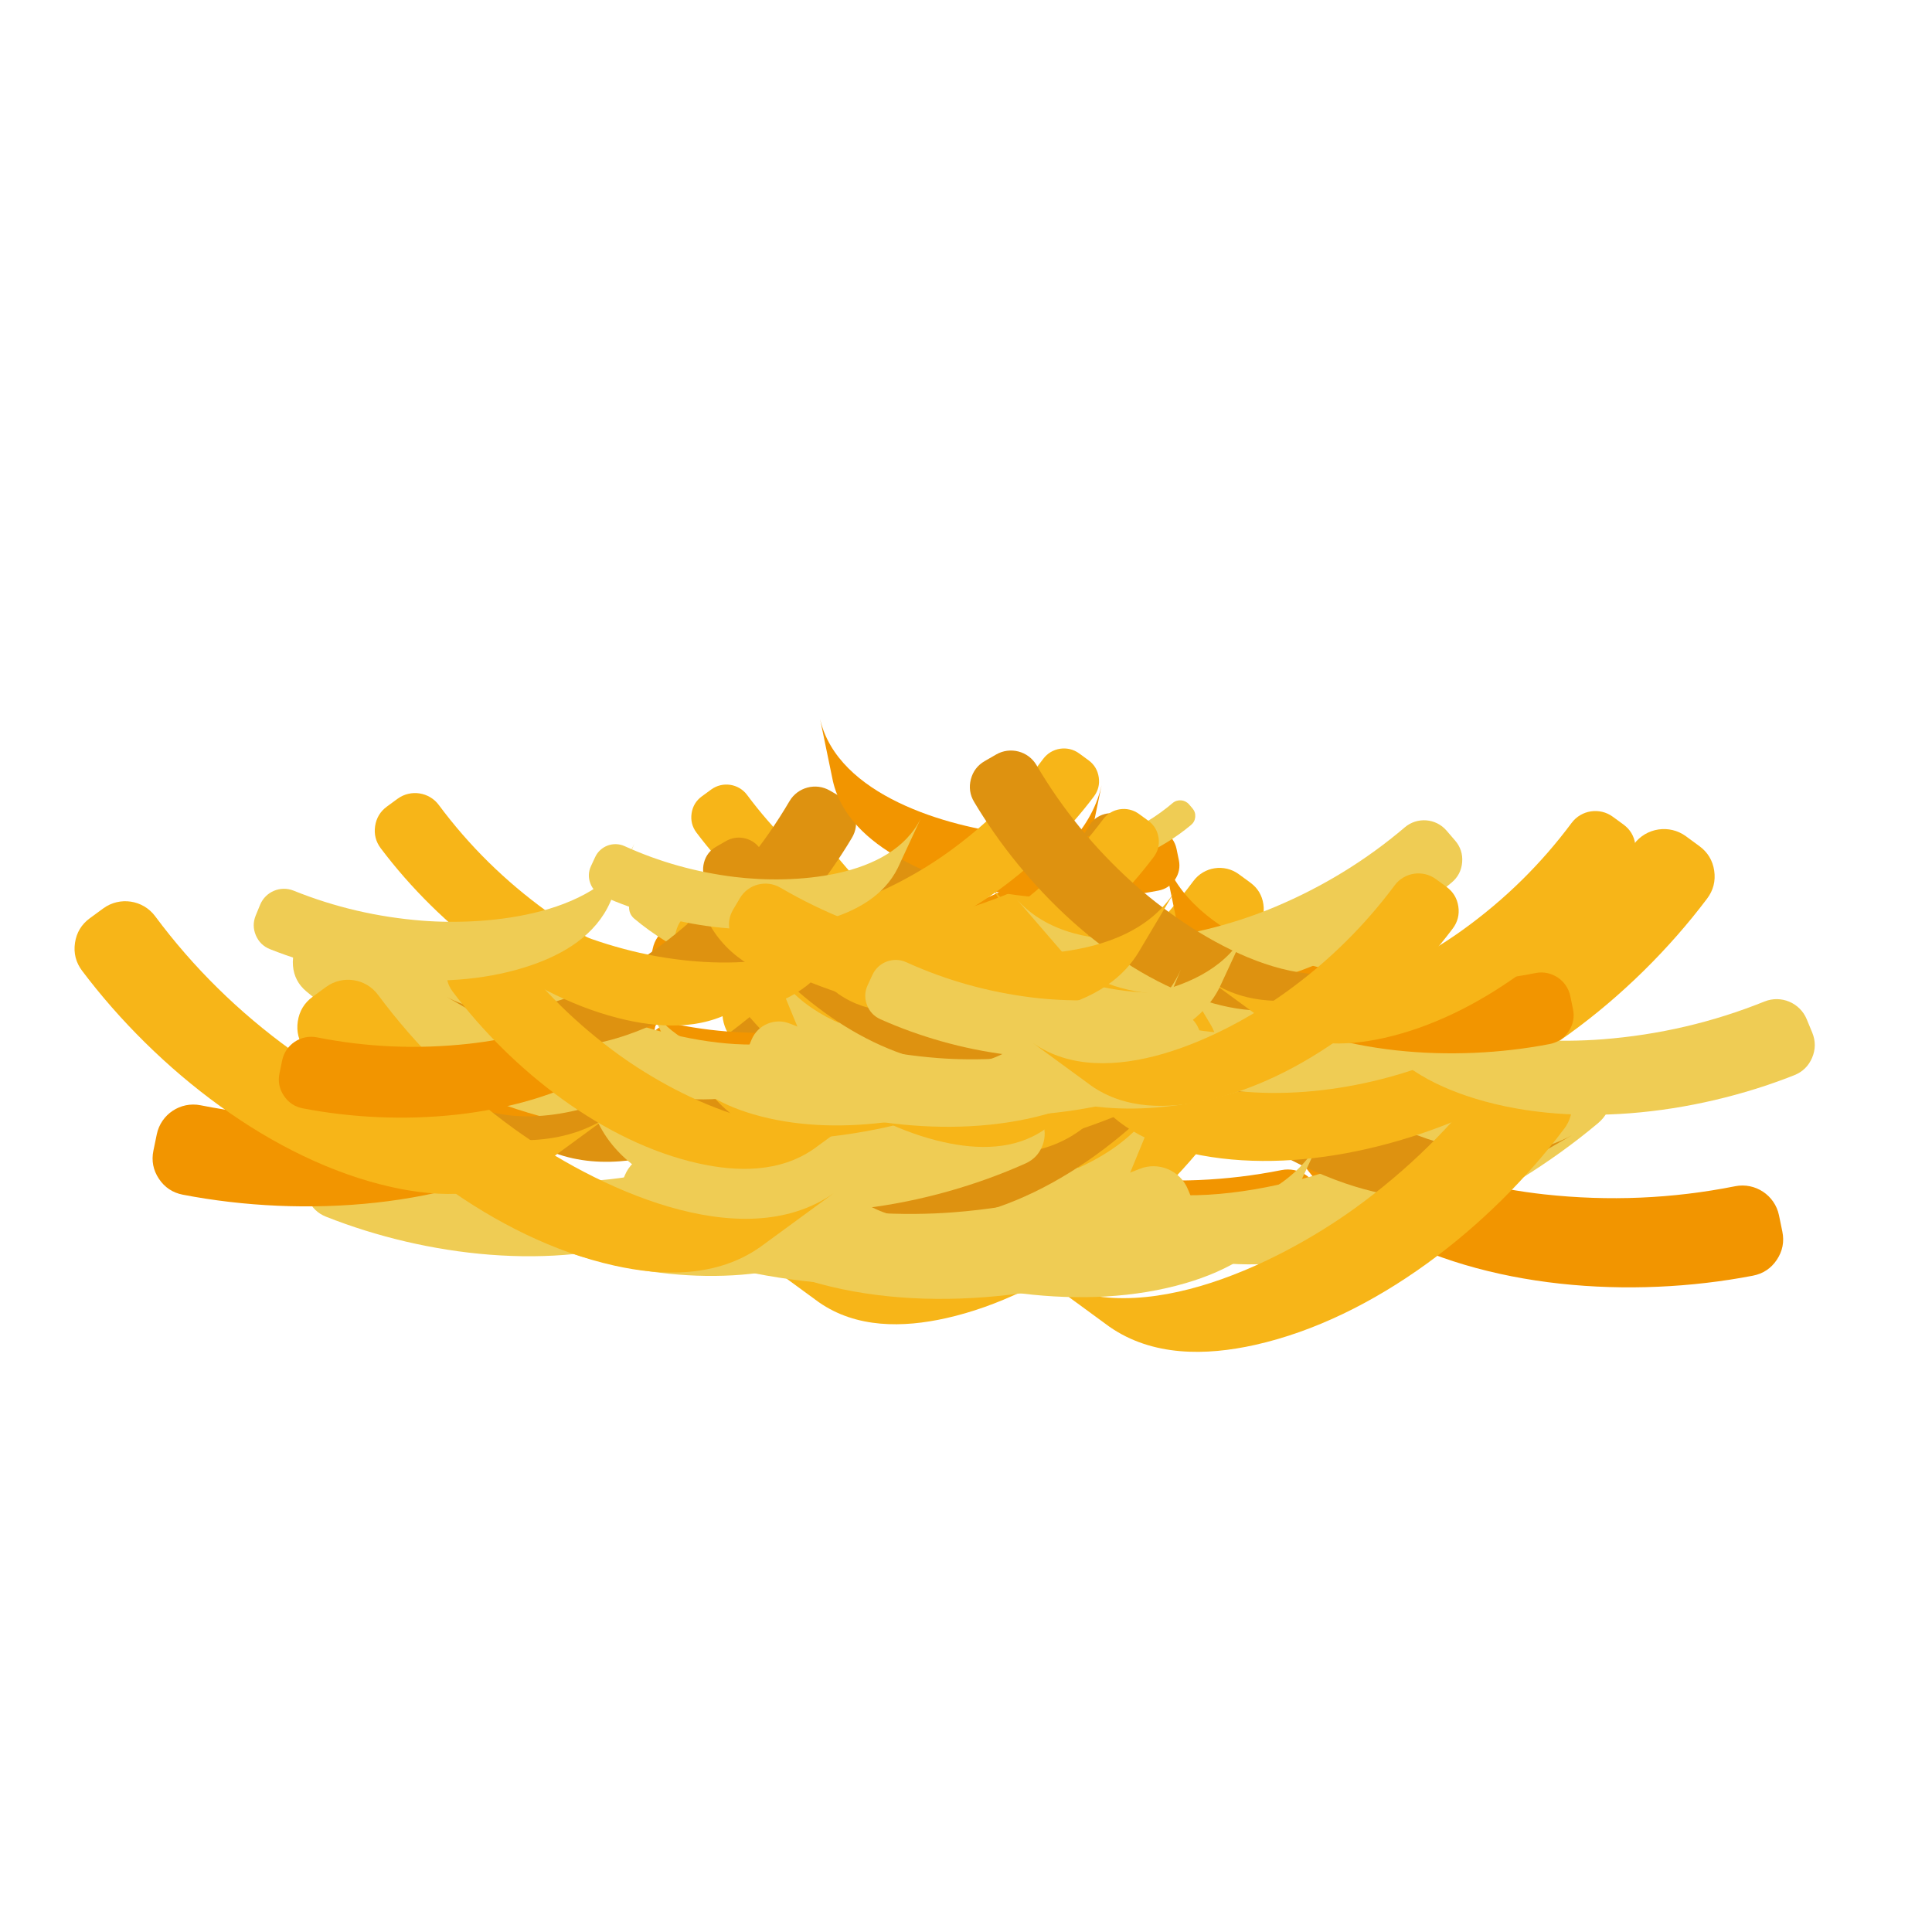 <svg xmlns="http://www.w3.org/2000/svg" xmlns:xlink="http://www.w3.org/1999/xlink" width="500" zoomAndPan="magnify" viewBox="0 0 375 375" height="500" preserveAspectRatio="xMidYMid meet" version="1.0"><defs><clipPath id="e1c67a32b0"><path d="M 259 182 L 352.848 182 L 352.848 217 L 259 217 Z M 259 182 " clip-rule="nonzero"/></clipPath><clipPath id="d85cc56e5b"><path d="M 159 139.559 L 229 139.559 L 229 175 L 159 175 Z M 159 139.559 " clip-rule="nonzero"/></clipPath></defs><path fill="#f29500" d="M 172.125 215.352 L 169.004 200.297 C 173.262 219 200.148 226.719 216.465 228.496 C 227.348 229.684 238.098 229.234 248.73 227.117 C 252.121 226.441 255.438 228.641 256.137 232.023 L 256.707 234.781 C 257.062 236.496 256.75 238.102 255.777 239.559 C 254.809 241.016 253.445 241.918 251.727 242.25 C 231.102 246.227 206.379 244.504 188.371 234.312 C 180.934 230.105 174.141 224.109 172.152 215.488 C 172.141 215.441 172.133 215.398 172.125 215.352 " fill-opacity="1" fill-rule="evenodd"/><path fill="#efcc54" d="M 142.93 233.438 L 132.887 221.801 C 145.703 236.074 172.949 229.734 188.07 223.352 C 198.152 219.094 207.328 213.473 215.586 206.449 C 218.223 204.211 222.188 204.516 224.445 207.133 L 226.285 209.262 C 227.43 210.59 227.938 212.145 227.797 213.891 C 227.656 215.637 226.906 217.086 225.566 218.215 C 209.48 231.723 187.039 242.246 166.352 242.102 C 157.809 242.043 148.957 240.105 143.027 233.547 C 142.992 233.508 142.965 233.477 142.93 233.438 " fill-opacity="1" fill-rule="evenodd"/><path fill="#de9210" d="M 207.828 227.945 L 221.137 220.254 C 204.344 229.523 180.695 214.574 168.516 203.574 C 160.391 196.238 153.574 187.91 148.082 178.562 C 146.328 175.582 142.484 174.566 139.492 176.297 L 137.055 177.703 C 135.535 178.578 134.547 179.879 134.105 181.574 C 133.664 183.27 133.895 184.887 134.789 186.395 C 145.539 204.441 163.273 221.758 182.859 228.426 C 190.949 231.18 199.945 232.262 207.703 228.012 C 207.746 227.988 207.781 227.969 207.828 227.945 " fill-opacity="1" fill-rule="evenodd"/><path fill="#f7b518" d="M 158.836 252.688 L 146.434 243.609 C 162.129 254.633 187.25 242.328 200.551 232.707 C 209.418 226.289 217.094 218.75 223.562 210.047 C 225.625 207.273 229.559 206.68 232.348 208.723 L 234.617 210.383 C 236.031 211.418 236.875 212.816 237.133 214.551 C 237.391 216.285 236.984 217.867 235.93 219.27 C 223.293 236.047 203.793 251.348 183.605 255.863 C 175.266 257.727 166.207 257.832 158.953 252.77 C 158.914 252.742 158.879 252.719 158.836 252.688 " fill-opacity="1" fill-rule="evenodd"/><path fill="#f7b518" d="M 164.605 205.672 L 172.461 192.461 C 162.336 208.754 134.402 207.27 118.398 203.625 C 107.727 201.191 97.711 197.262 88.352 191.789 C 85.371 190.043 81.516 191.035 79.75 194.008 L 78.312 196.426 C 77.414 197.93 77.188 199.551 77.629 201.246 C 78.074 202.938 79.062 204.238 80.582 205.113 C 98.777 215.605 122.711 222.051 143.059 218.293 C 151.457 216.746 159.836 213.293 164.531 205.797 C 164.555 205.754 164.578 205.719 164.605 205.672 " fill-opacity="1" fill-rule="evenodd"/><path fill="#efcc54" d="M 173.211 232.52 L 178.805 220.453 C 171.535 235.367 147.367 236.562 133.277 234.84 C 123.879 233.691 114.914 231.195 106.379 227.312 C 103.656 226.074 100.434 227.27 99.176 229.98 L 98.148 232.191 C 97.512 233.566 97.461 234.98 97.992 236.398 C 98.52 237.816 99.488 238.848 100.871 239.469 C 117.457 246.883 138.617 250.309 155.789 245.281 C 162.883 243.207 169.785 239.496 173.16 232.629 C 173.18 232.59 173.195 232.559 173.211 232.52 " fill-opacity="1" fill-rule="evenodd"/><path fill="#efcc54" d="M 146.496 224.492 L 152.352 210.277 C 144.699 227.871 116.848 230.465 100.484 229.188 C 89.57 228.336 79.094 225.902 69.035 221.848 C 65.832 220.555 62.164 222.098 60.848 225.293 L 59.777 227.898 C 59.109 229.52 59.117 231.152 59.805 232.762 C 60.488 234.375 61.656 235.52 63.289 236.164 C 82.816 243.895 107.43 246.789 127.016 240.113 C 135.102 237.355 142.887 232.723 146.441 224.625 C 146.461 224.578 146.477 224.539 146.496 224.492 " fill-opacity="1" fill-rule="evenodd"/><path fill="#f7b518" d="M 166.926 213.637 L 154.52 204.555 C 170.215 215.582 195.34 203.277 208.637 193.652 C 217.504 187.238 225.18 179.695 231.648 170.996 C 233.711 168.223 237.645 167.629 240.434 169.668 L 242.707 171.332 C 244.117 172.367 244.965 173.766 245.219 175.5 C 245.477 177.23 245.074 178.816 244.02 180.215 C 231.383 196.996 211.883 212.297 191.691 216.812 C 183.355 218.676 174.293 218.777 167.039 213.719 C 167 213.691 166.965 213.664 166.926 213.637 " fill-opacity="1" fill-rule="evenodd"/><path fill="#f29500" d="M 248.918 216.746 L 245.34 199.477 C 250.223 220.938 281.066 229.789 299.785 231.828 C 312.27 233.191 324.598 232.676 336.797 230.246 C 340.684 229.473 344.492 231.992 345.297 235.875 L 345.949 239.035 C 346.355 241.008 346 242.844 344.883 244.52 C 343.77 246.191 342.211 247.227 340.238 247.609 C 316.574 252.172 288.211 250.195 267.555 238.5 C 259.027 233.676 251.234 226.793 248.953 216.91 C 248.938 216.852 248.926 216.805 248.918 216.746 " fill-opacity="1" fill-rule="evenodd"/><path fill="#efcc54" d="M 215.383 235.469 L 203.859 222.117 C 218.562 238.492 249.816 231.223 267.164 223.898 C 278.734 219.016 289.258 212.566 298.734 204.508 C 301.754 201.938 306.301 202.289 308.895 205.293 L 311.004 207.738 C 312.316 209.258 312.898 211.039 312.738 213.043 C 312.578 215.047 311.719 216.711 310.18 218.004 C 291.727 233.5 265.984 245.574 242.25 245.41 C 232.449 245.34 222.293 243.121 215.492 235.594 C 215.453 235.551 215.422 235.512 215.383 235.469 " fill-opacity="1" fill-rule="evenodd"/><path fill="#de9210" d="M 289.828 229.164 L 305.102 220.348 C 285.832 230.977 258.707 213.832 244.734 201.211 C 235.414 192.793 227.594 183.242 221.293 172.516 C 219.285 169.098 214.871 167.934 211.438 169.918 L 208.641 171.531 C 206.902 172.535 205.766 174.027 205.258 175.973 C 204.754 177.918 205.016 179.773 206.043 181.5 C 218.379 202.203 238.719 222.066 261.191 229.719 C 270.469 232.875 280.789 234.117 289.688 229.246 C 289.734 229.219 289.777 229.195 289.828 229.164 " fill-opacity="1" fill-rule="evenodd"/><path fill="#f7b518" d="M 215.184 257.402 L 200.953 246.988 C 218.961 259.637 247.777 245.52 263.035 234.48 C 273.211 227.121 282.012 218.469 289.438 208.488 C 291.801 205.305 296.312 204.625 299.512 206.969 L 302.117 208.875 C 303.738 210.062 304.707 211.668 305.004 213.656 C 305.293 215.645 304.832 217.457 303.625 219.066 C 289.129 238.316 266.758 255.867 243.594 261.047 C 234.031 263.184 223.637 263.305 215.316 257.5 C 215.27 257.469 215.23 257.438 215.184 257.402 " fill-opacity="1" fill-rule="evenodd"/><path fill="#f7b518" d="M 240.246 203.617 L 249.262 188.461 C 237.645 207.152 205.602 205.449 187.242 201.266 C 174.996 198.477 163.508 193.965 152.77 187.688 C 149.348 185.688 144.93 186.828 142.906 190.234 L 141.254 193.008 C 140.227 194.734 139.965 196.594 140.473 198.539 C 140.98 200.48 142.117 201.973 143.855 202.977 C 164.734 215.012 192.188 222.402 215.527 218.094 C 225.164 216.316 234.777 212.359 240.16 203.758 C 240.191 203.711 240.219 203.668 240.246 203.617 " fill-opacity="1" fill-rule="evenodd"/><path fill="#efcc54" d="M 250.121 234.414 L 256.539 220.574 C 248.195 237.684 220.477 239.051 204.309 237.074 C 193.527 235.758 183.246 232.895 173.453 228.441 C 170.332 227.023 166.633 228.395 165.188 231.504 L 164.012 234.039 C 163.281 235.617 163.219 237.238 163.828 238.863 C 164.438 240.492 165.547 241.676 167.133 242.383 C 186.16 250.895 210.434 254.824 230.137 249.055 C 238.27 246.676 246.188 242.418 250.059 234.543 C 250.082 234.496 250.102 234.461 250.121 234.414 " fill-opacity="1" fill-rule="evenodd"/><path fill="#efcc54" d="M 219.52 227.234 L 226.234 210.926 C 217.457 231.109 185.508 234.086 166.734 232.621 C 154.215 231.645 142.195 228.852 130.656 224.199 C 126.98 222.719 122.777 224.488 121.266 228.156 L 120.035 231.141 C 119.27 233 119.281 234.875 120.066 236.727 C 120.852 238.574 122.191 239.883 124.062 240.625 C 146.465 249.496 174.703 252.812 197.168 245.156 C 206.445 241.996 215.379 236.68 219.453 227.387 C 219.477 227.336 219.496 227.289 219.52 227.234 " fill-opacity="1" fill-rule="evenodd"/><path fill="#f7b518" d="M 242.906 212.75 L 228.676 202.336 C 246.684 214.984 275.504 200.867 290.758 189.828 C 300.934 182.469 309.738 173.816 317.16 163.836 C 319.527 160.652 324.035 159.973 327.234 162.312 L 329.84 164.223 C 331.461 165.41 332.434 167.016 332.727 169 C 333.02 170.988 332.559 172.809 331.352 174.414 C 316.852 193.664 294.484 211.215 271.32 216.395 C 261.754 218.531 251.359 218.652 243.039 212.848 C 242.996 212.812 242.957 212.785 242.906 212.75 " fill-opacity="1" fill-rule="evenodd"/><path fill="#f29500" d="M 210.703 167.473 L 213.82 152.418 C 209.566 171.125 182.676 178.84 166.359 180.621 C 155.48 181.809 144.73 181.359 134.094 179.242 C 130.707 178.566 127.391 180.762 126.691 184.148 L 126.121 186.906 C 125.766 188.621 126.078 190.223 127.047 191.684 C 128.02 193.141 129.379 194.043 131.102 194.375 C 151.727 198.352 176.449 196.629 194.457 186.438 C 201.891 182.23 208.684 176.23 210.676 167.613 C 210.684 167.562 210.691 167.523 210.703 167.473 " fill-opacity="1" fill-rule="evenodd"/><path fill="#efcc54" d="M 160.598 185.227 L 165.152 179.949 C 159.34 186.422 146.984 183.547 140.125 180.652 C 135.555 178.719 131.391 176.172 127.645 172.984 C 126.453 171.973 124.652 172.109 123.629 173.297 L 122.797 174.262 C 122.273 174.863 122.047 175.566 122.109 176.359 C 122.172 177.152 122.512 177.809 123.121 178.32 C 130.418 184.449 140.594 189.223 149.977 189.156 C 153.852 189.129 157.863 188.25 160.555 185.273 C 160.57 185.258 160.582 185.242 160.598 185.227 " fill-opacity="1" fill-rule="evenodd"/><path fill="#de9210" d="M 168.469 233.91 L 155.16 226.223 C 171.953 235.488 195.602 220.543 207.781 209.539 C 215.906 202.203 222.723 193.879 228.215 184.531 C 229.965 181.551 233.812 180.535 236.805 182.262 L 239.242 183.668 C 240.758 184.547 241.75 185.848 242.191 187.543 C 242.633 189.238 242.402 190.855 241.508 192.359 C 230.754 210.406 213.023 227.723 193.434 234.391 C 185.348 237.145 176.352 238.227 168.594 233.98 C 168.551 233.957 168.516 233.934 168.469 233.91 " fill-opacity="1" fill-rule="evenodd"/><path fill="#f7b518" d="M 223.988 204.812 L 236.395 195.73 C 220.699 206.758 195.574 194.453 182.277 184.828 C 173.406 178.414 165.734 170.871 159.262 162.172 C 157.203 159.398 153.27 158.805 150.48 160.844 L 148.207 162.508 C 146.797 163.543 145.949 164.941 145.695 166.676 C 145.438 168.406 145.84 169.992 146.895 171.391 C 159.531 188.172 179.031 203.473 199.223 207.988 C 207.559 209.852 216.621 209.957 223.875 204.895 C 223.914 204.867 223.949 204.844 223.988 204.812 " fill-opacity="1" fill-rule="evenodd"/><path fill="#f7b518" d="M 211.691 211.641 L 203.832 198.43 C 213.961 214.719 241.895 213.234 257.898 209.59 C 268.57 207.16 278.586 203.227 287.945 197.754 C 290.926 196.012 294.777 197.004 296.547 199.973 L 297.984 202.395 C 298.879 203.898 299.109 205.516 298.668 207.211 C 298.223 208.906 297.234 210.207 295.715 211.082 C 277.52 221.57 253.586 228.016 233.238 224.262 C 224.836 222.711 216.461 219.258 211.766 211.762 C 211.742 211.723 211.719 211.684 211.691 211.641 " fill-opacity="1" fill-rule="evenodd"/><path fill="#efcc54" d="M 194.754 188.719 L 189.156 176.652 C 196.43 191.566 220.594 192.758 234.684 191.039 C 244.082 189.891 253.047 187.395 261.586 183.512 C 264.305 182.273 267.531 183.473 268.789 186.184 L 269.812 188.391 C 270.449 189.766 270.504 191.176 269.973 192.598 C 269.441 194.016 268.477 195.047 267.09 195.664 C 250.508 203.082 229.348 206.512 212.172 201.48 C 205.082 199.406 198.18 195.695 194.805 188.828 C 194.785 188.789 194.77 188.758 194.754 188.719 " fill-opacity="1" fill-rule="evenodd"/><g clip-path="url(#e1c67a32b0)"><path fill="#efcc54" d="M 265.039 197.035 L 259.184 182.816 C 266.832 200.41 294.688 203.004 311.051 201.727 C 321.961 200.875 332.441 198.441 342.496 194.387 C 345.703 193.098 349.367 194.641 350.684 197.836 L 351.758 200.438 C 352.422 202.059 352.414 203.691 351.73 205.305 C 351.047 206.918 349.875 208.059 348.25 208.703 C 328.715 216.438 304.102 219.328 284.52 212.656 C 276.434 209.898 268.645 205.266 265.094 197.164 C 265.074 197.121 265.055 197.078 265.039 197.035 " fill-opacity="1" fill-rule="evenodd"/></g><path fill="#f7b518" d="M 209.371 219.602 L 221.777 210.523 C 206.078 221.547 180.957 209.242 167.66 199.621 C 158.789 193.203 151.117 185.664 144.648 176.961 C 142.582 174.188 138.652 173.594 135.863 175.637 L 133.59 177.297 C 132.176 178.332 131.332 179.73 131.078 181.465 C 130.82 183.199 131.223 184.781 132.277 186.18 C 144.914 202.961 164.414 218.262 184.605 222.777 C 192.941 224.641 202.004 224.746 209.254 219.684 C 209.297 219.656 209.332 219.633 209.371 219.602 " fill-opacity="1" fill-rule="evenodd"/><path fill="#f29500" d="M 126.812 201.031 L 130.387 183.762 C 125.508 205.219 94.66 214.07 75.941 216.109 C 63.461 217.473 51.129 216.961 38.93 214.531 C 35.043 213.758 31.238 216.273 30.434 220.156 L 29.781 223.32 C 29.371 225.289 29.73 227.129 30.844 228.801 C 31.957 230.473 33.52 231.512 35.492 231.891 C 59.152 236.453 87.516 234.477 108.172 222.785 C 116.703 217.957 124.496 211.078 126.777 201.191 C 126.789 201.133 126.801 201.086 126.812 201.031 " fill-opacity="1" fill-rule="evenodd"/><path fill="#efcc54" d="M 154.219 209.863 L 165.742 196.516 C 151.043 212.887 119.785 205.613 102.438 198.289 C 90.871 193.406 80.348 186.957 70.871 178.902 C 67.848 176.336 63.301 176.684 60.707 179.684 L 58.598 182.129 C 57.285 183.652 56.703 185.434 56.863 187.438 C 57.027 189.438 57.883 191.105 59.422 192.398 C 77.879 207.895 103.621 219.965 127.355 219.801 C 137.152 219.734 147.309 217.516 154.109 209.984 C 154.148 209.945 154.184 209.906 154.219 209.863 " fill-opacity="1" fill-rule="evenodd"/><path fill="#de9210" d="M 104.117 222.172 L 88.844 213.352 C 108.113 223.98 135.238 206.836 149.215 194.215 C 158.535 185.797 166.352 176.246 172.656 165.523 C 174.664 162.105 179.074 160.941 182.508 162.922 L 185.305 164.535 C 187.043 165.543 188.18 167.031 188.688 168.977 C 189.195 170.922 188.93 172.777 187.902 174.504 C 175.566 195.207 155.227 215.074 132.754 222.723 C 123.48 225.883 113.156 227.125 104.262 222.25 C 104.211 222.223 104.168 222.199 104.117 222.172 " fill-opacity="1" fill-rule="evenodd"/><path fill="#f7b518" d="M 104.371 226.758 L 118.602 216.34 C 100.594 228.988 71.773 214.871 56.52 203.832 C 46.344 196.473 37.539 187.824 30.117 177.84 C 27.754 174.66 23.242 173.977 20.043 176.32 L 17.438 178.227 C 15.816 179.414 14.848 181.02 14.555 183.008 C 14.258 184.996 14.723 186.812 15.93 188.418 C 30.426 207.668 52.797 225.223 75.961 230.398 C 85.523 232.539 95.918 232.656 104.238 226.852 C 104.285 226.82 104.324 226.793 104.371 226.758 " fill-opacity="1" fill-rule="evenodd"/><path fill="#f7b518" d="M 136.051 209.586 L 127.035 194.43 C 138.652 213.117 170.695 211.414 189.055 207.234 C 201.297 204.445 212.785 199.934 223.523 193.656 C 226.945 191.652 231.363 192.793 233.391 196.203 L 235.043 198.977 C 236.07 200.703 236.332 202.559 235.824 204.504 C 235.316 206.449 234.18 207.938 232.438 208.941 C 211.562 220.98 184.109 228.371 160.766 224.062 C 151.129 222.285 141.52 218.324 136.137 209.727 C 136.105 209.676 136.078 209.637 136.051 209.586 " fill-opacity="1" fill-rule="evenodd"/><path fill="#efcc54" d="M 116.066 217.852 L 109.648 204.016 C 117.992 221.121 145.715 222.492 161.879 220.516 C 172.66 219.199 182.941 216.332 192.738 211.879 C 195.859 210.461 199.559 211.832 201 214.945 L 202.176 217.477 C 202.906 219.055 202.969 220.676 202.363 222.305 C 201.75 223.93 200.641 225.113 199.055 225.824 C 180.031 234.332 155.754 238.266 136.055 232.492 C 127.918 230.113 120 225.855 116.129 217.98 C 116.105 217.938 116.09 217.895 116.066 217.852 " fill-opacity="1" fill-rule="evenodd"/><path fill="#efcc54" d="M 132.324 229.922 L 125.605 213.613 C 134.383 233.793 166.332 236.77 185.105 235.305 C 197.625 234.328 209.648 231.535 221.184 226.887 C 224.859 225.402 229.066 227.176 230.574 230.84 L 231.805 233.824 C 232.57 235.684 232.559 237.559 231.773 239.41 C 230.988 241.258 229.648 242.57 227.777 243.309 C 205.375 252.18 177.137 255.496 154.672 247.84 C 145.395 244.68 136.461 239.363 132.387 230.074 C 132.363 230.02 132.344 229.973 132.324 229.922 " fill-opacity="1" fill-rule="evenodd"/><path fill="#f7b518" d="M 147.617 242.004 L 161.848 231.586 C 143.84 244.234 115.023 230.117 99.766 219.082 C 89.594 211.723 80.789 203.07 73.367 193.09 C 71 189.906 66.488 189.223 63.289 191.566 L 60.684 193.473 C 59.062 194.66 58.094 196.266 57.801 198.254 C 57.504 200.242 57.969 202.059 59.176 203.664 C 73.676 222.914 96.043 240.469 119.207 245.645 C 128.77 247.785 139.164 247.902 147.484 242.098 C 147.531 242.066 147.57 242.039 147.617 242.004 " fill-opacity="1" fill-rule="evenodd"/><path fill="#f29500" d="M 192.281 189.52 L 194.758 177.562 C 191.379 192.418 170.027 198.543 157.07 199.957 C 148.43 200.898 139.895 200.543 131.449 198.863 C 128.758 198.328 126.125 200.07 125.566 202.758 L 125.117 204.949 C 124.832 206.309 125.082 207.582 125.852 208.742 C 126.625 209.898 127.707 210.617 129.07 210.879 C 145.449 214.039 165.082 212.672 179.379 204.578 C 185.281 201.234 190.676 196.473 192.258 189.629 C 192.266 189.59 192.273 189.559 192.281 189.52 " fill-opacity="1" fill-rule="evenodd"/><path fill="#efcc54" d="M 215.461 203.883 L 223.438 194.641 C 213.262 205.977 191.625 200.941 179.621 195.871 C 171.609 192.492 164.328 188.027 157.766 182.449 C 155.676 180.672 152.527 180.914 150.734 182.992 L 149.273 184.688 C 148.363 185.738 147.961 186.973 148.07 188.359 C 148.184 189.746 148.777 190.898 149.844 191.793 C 162.617 202.52 180.438 210.879 196.867 210.762 C 203.648 210.715 210.68 209.18 215.387 203.969 C 215.414 203.938 215.438 203.914 215.461 203.883 " fill-opacity="1" fill-rule="evenodd"/><path fill="#de9210" d="M 163.93 199.52 L 153.359 193.414 C 166.699 200.77 185.473 188.902 195.148 180.168 C 201.598 174.34 207.012 167.73 211.371 160.309 C 212.762 157.941 215.816 157.137 218.191 158.508 L 220.129 159.625 C 221.332 160.32 222.121 161.355 222.469 162.699 C 222.82 164.043 222.641 165.328 221.926 166.527 C 213.387 180.855 199.309 194.605 183.754 199.902 C 177.332 202.086 170.188 202.949 164.031 199.574 C 163.996 199.555 163.965 199.539 163.93 199.52 " fill-opacity="1" fill-rule="evenodd"/><path fill="#f7b518" d="M 202.832 219.168 L 212.684 211.957 C 200.219 220.711 180.27 210.941 169.707 203.301 C 162.668 198.203 156.57 192.219 151.434 185.309 C 149.797 183.105 146.676 182.633 144.461 184.258 L 142.656 185.574 C 141.531 186.398 140.863 187.508 140.66 188.883 C 140.457 190.262 140.777 191.516 141.613 192.629 C 151.648 205.953 167.133 218.105 183.164 221.688 C 189.785 223.168 196.98 223.25 202.738 219.234 C 202.773 219.211 202.801 219.191 202.832 219.168 " fill-opacity="1" fill-rule="evenodd"/><path fill="#f7b518" d="M 198.25 181.836 L 192.012 171.344 C 200.055 184.281 222.234 183.102 234.941 180.207 C 243.418 178.277 251.367 175.152 258.801 170.809 C 261.172 169.426 264.227 170.211 265.633 172.57 L 266.773 174.492 C 267.488 175.688 267.668 176.973 267.316 178.32 C 266.965 179.664 266.176 180.695 264.973 181.391 C 250.523 189.723 231.516 194.836 215.359 191.855 C 208.691 190.625 202.039 187.887 198.312 181.934 C 198.289 181.898 198.273 181.871 198.25 181.836 " fill-opacity="1" fill-rule="evenodd"/><path fill="#efcc54" d="M 191.418 203.152 L 186.973 193.574 C 192.75 205.414 211.938 206.363 223.129 204.996 C 230.59 204.082 237.707 202.102 244.484 199.02 C 246.648 198.035 249.207 198.984 250.207 201.137 L 251.02 202.891 C 251.527 203.984 251.57 205.105 251.148 206.234 C 250.727 207.359 249.961 208.18 248.859 208.668 C 235.691 214.559 218.887 217.281 205.25 213.285 C 199.621 211.637 194.137 208.691 191.457 203.242 C 191.445 203.211 191.43 203.184 191.418 203.152 " fill-opacity="1" fill-rule="evenodd"/><path fill="#efcc54" d="M 212.629 196.781 L 207.98 185.492 C 214.059 199.461 236.172 201.52 249.168 200.504 C 257.832 199.828 266.156 197.898 274.141 194.68 C 276.684 193.652 279.594 194.879 280.641 197.414 L 281.492 199.48 C 282.023 200.77 282.016 202.066 281.473 203.348 C 280.926 204.629 280 205.535 278.707 206.047 C 263.195 212.188 243.652 214.484 228.102 209.184 C 221.68 206.996 215.496 203.316 212.676 196.883 C 212.66 196.848 212.645 196.816 212.629 196.781 " fill-opacity="1" fill-rule="evenodd"/><path fill="#f7b518" d="M 196.41 188.156 L 206.262 180.945 C 193.793 189.703 173.848 179.93 163.289 172.289 C 156.242 167.195 150.148 161.207 145.012 154.297 C 143.375 152.098 140.254 151.625 138.039 153.246 L 136.234 154.566 C 135.113 155.387 134.441 156.496 134.238 157.875 C 134.035 159.25 134.355 160.508 135.191 161.617 C 145.227 174.945 160.711 187.094 176.742 190.68 C 183.363 192.156 190.559 192.242 196.316 188.223 C 196.348 188.199 196.379 188.18 196.41 188.156 " fill-opacity="1" fill-rule="evenodd"/><path fill="#f29500" d="M 131.301 190.629 L 134.141 176.914 C 130.266 193.953 105.773 200.984 90.906 202.605 C 80.996 203.684 71.203 203.277 61.516 201.348 C 58.43 200.734 55.41 202.734 54.77 205.816 L 54.25 208.328 C 53.926 209.891 54.211 211.352 55.098 212.68 C 55.984 214.008 57.223 214.832 58.789 215.133 C 77.578 218.758 100.098 217.188 116.5 207.902 C 123.273 204.07 129.461 198.605 131.273 190.754 C 131.285 190.711 131.293 190.672 131.301 190.629 " fill-opacity="1" fill-rule="evenodd"/><path fill="#efcc54" d="M 157.93 205.496 L 167.078 194.895 C 155.406 207.898 130.586 202.121 116.812 196.305 C 107.625 192.426 99.27 187.309 91.742 180.91 C 89.344 178.871 85.734 179.148 83.676 181.531 L 82 183.473 C 80.957 184.68 80.496 186.094 80.621 187.688 C 80.75 189.277 81.434 190.602 82.656 191.625 C 97.309 203.934 117.75 213.52 136.598 213.387 C 144.379 213.336 152.441 211.57 157.844 205.594 C 157.871 205.559 157.898 205.531 157.93 205.496 " fill-opacity="1" fill-rule="evenodd"/><path fill="#de9210" d="M 98.812 200.488 L 86.688 193.488 C 101.988 201.926 123.527 188.312 134.625 178.289 C 142.027 171.605 148.234 164.023 153.238 155.508 C 154.832 152.793 158.336 151.867 161.062 153.441 L 163.281 154.723 C 164.664 155.523 165.566 156.707 165.969 158.25 C 166.371 159.793 166.16 161.27 165.344 162.641 C 155.551 179.078 139.398 194.855 121.555 200.93 C 114.188 203.438 105.992 204.422 98.926 200.555 C 98.887 200.531 98.855 200.512 98.812 200.488 " fill-opacity="1" fill-rule="evenodd"/><path fill="#f7b518" d="M 158.086 222.914 L 169.387 214.645 C 155.09 224.684 132.207 213.477 120.09 204.711 C 112.012 198.867 105.023 191.996 99.125 184.07 C 97.246 181.543 93.668 181.004 91.125 182.863 L 89.059 184.375 C 87.77 185.32 87 186.594 86.766 188.172 C 86.535 189.754 86.902 191.195 87.859 192.469 C 99.371 207.754 117.133 221.695 135.527 225.805 C 143.121 227.504 151.375 227.598 157.98 222.988 C 158.02 222.961 158.051 222.941 158.086 222.914 " fill-opacity="1" fill-rule="evenodd"/><path fill="#f7b518" d="M 138.188 180.203 L 131.027 168.168 C 140.254 183.008 165.699 181.656 180.277 178.336 C 190 176.121 199.121 172.539 207.648 167.555 C 210.367 165.965 213.875 166.867 215.484 169.574 L 216.793 171.777 C 217.609 173.148 217.82 174.625 217.414 176.168 C 217.012 177.711 216.109 178.895 214.727 179.695 C 198.148 189.25 176.348 195.121 157.812 191.699 C 150.16 190.289 142.531 187.145 138.254 180.316 C 138.23 180.277 138.211 180.242 138.188 180.203 " fill-opacity="1" fill-rule="evenodd"/><path fill="#efcc54" d="M 130.344 204.656 L 125.25 193.668 C 131.875 207.254 153.887 208.34 166.723 206.773 C 175.285 205.727 183.449 203.449 191.227 199.914 C 193.703 198.789 196.645 199.875 197.789 202.348 L 198.723 204.359 C 199.301 205.613 199.352 206.898 198.867 208.191 C 198.383 209.484 197.504 210.422 196.242 210.984 C 181.137 217.742 161.859 220.863 146.215 216.281 C 139.758 214.391 133.469 211.012 130.395 204.758 C 130.375 204.723 130.363 204.691 130.344 204.656 " fill-opacity="1" fill-rule="evenodd"/><path fill="#efcc54" d="M 154.648 198.957 L 149.312 186.008 C 156.281 202.035 181.652 204.395 196.559 203.23 C 206.5 202.457 216.047 200.238 225.207 196.547 C 228.129 195.371 231.469 196.777 232.668 199.688 L 233.641 202.059 C 234.25 203.535 234.242 205.023 233.617 206.492 C 232.996 207.961 231.93 209 230.445 209.586 C 212.656 216.633 190.234 219.266 172.391 213.188 C 165.027 210.676 157.934 206.457 154.695 199.078 C 154.68 199.035 154.664 199 154.648 198.957 " fill-opacity="1" fill-rule="evenodd"/><path fill="#f7b518" d="M 144.133 195.094 L 155.434 186.82 C 141.133 196.863 118.25 185.652 106.133 176.891 C 98.055 171.043 91.062 164.176 85.172 156.246 C 83.293 153.723 79.711 153.18 77.168 155.039 L 75.098 156.555 C 73.812 157.496 73.043 158.773 72.809 160.352 C 72.574 161.93 72.945 163.375 73.902 164.648 C 85.414 179.934 103.176 193.871 121.57 197.984 C 129.164 199.68 137.418 199.777 144.027 195.168 C 144.062 195.141 144.094 195.117 144.133 195.094 " fill-opacity="1" fill-rule="evenodd"/><g clip-path="url(#d85cc56e5b)"><path fill="#f29500" d="M 161.645 151.504 L 159.172 139.547 C 162.551 154.402 183.902 160.527 196.855 161.941 C 205.496 162.883 214.035 162.527 222.477 160.848 C 225.168 160.312 227.801 162.055 228.359 164.742 L 228.812 166.93 C 229.094 168.293 228.844 169.566 228.074 170.723 C 227.301 171.883 226.223 172.602 224.855 172.863 C 208.477 176.02 188.848 174.652 174.547 166.559 C 168.645 163.219 163.25 158.457 161.668 151.613 C 161.66 151.574 161.652 151.539 161.645 151.504 " fill-opacity="1" fill-rule="evenodd"/></g><path fill="#efcc54" d="M 201.434 165.598 L 197.816 161.406 C 202.43 166.547 212.242 164.266 217.688 161.965 C 221.32 160.434 224.625 158.406 227.598 155.879 C 228.547 155.07 229.977 155.184 230.789 156.125 L 231.449 156.891 C 231.863 157.371 232.047 157.93 231.996 158.559 C 231.945 159.188 231.676 159.711 231.191 160.117 C 225.398 164.98 217.316 168.77 209.867 168.719 C 206.789 168.695 203.602 168 201.469 165.637 C 201.457 165.625 201.445 165.613 201.434 165.598 " fill-opacity="1" fill-rule="evenodd"/><path fill="#de9210" d="M 195.184 204.258 L 205.754 198.152 C 192.414 205.512 173.637 193.641 163.965 184.906 C 157.516 179.078 152.102 172.469 147.742 165.047 C 146.352 162.68 143.297 161.875 140.918 163.246 L 138.984 164.363 C 137.781 165.059 136.992 166.09 136.641 167.438 C 136.293 168.785 136.477 170.07 137.188 171.262 C 145.723 185.594 159.805 199.344 175.359 204.641 C 181.781 206.824 188.922 207.684 195.082 204.312 C 195.117 204.293 195.148 204.277 195.184 204.258 " fill-opacity="1" fill-rule="evenodd"/><path fill="#f7b518" d="M 151.098 181.152 L 141.246 173.941 C 153.711 182.695 173.66 172.926 184.219 165.285 C 191.262 160.188 197.355 154.199 202.492 147.289 C 204.133 145.09 207.254 144.617 209.465 146.238 L 211.27 147.559 C 212.395 148.379 213.062 149.492 213.266 150.867 C 213.469 152.242 213.152 153.5 212.312 154.613 C 202.277 167.938 186.797 180.086 170.762 183.672 C 164.141 185.152 156.945 185.234 151.188 181.219 C 151.156 181.195 151.129 181.176 151.098 181.152 " fill-opacity="1" fill-rule="evenodd"/><path fill="#f7b518" d="M 160.859 186.574 L 167.102 176.082 C 159.059 189.02 136.879 187.84 124.172 184.945 C 115.695 183.016 107.742 179.895 100.312 175.547 C 97.941 174.16 94.883 174.949 93.48 177.309 L 92.34 179.23 C 91.629 180.426 91.445 181.711 91.797 183.059 C 92.148 184.402 92.938 185.434 94.141 186.129 C 108.59 194.461 127.594 199.578 143.754 196.594 C 150.422 195.363 157.074 192.625 160.801 186.672 C 160.824 186.637 160.84 186.609 160.859 186.574 " fill-opacity="1" fill-rule="evenodd"/><path fill="#efcc54" d="M 174.312 168.371 L 178.754 158.793 C 172.98 170.633 153.793 171.582 142.602 170.215 C 135.141 169.301 128.023 167.32 121.242 164.238 C 119.082 163.254 116.52 164.203 115.523 166.355 L 114.707 168.113 C 114.203 169.203 114.16 170.324 114.582 171.453 C 115.004 172.578 115.773 173.398 116.871 173.887 C 130.039 179.777 146.84 182.5 160.477 178.504 C 166.109 176.855 171.59 173.91 174.27 168.457 C 174.285 168.43 174.297 168.402 174.312 168.371 " fill-opacity="1" fill-rule="evenodd"/><path fill="#efcc54" d="M 118.5 174.977 L 123.148 163.688 C 117.074 177.656 94.957 179.715 81.965 178.703 C 73.297 178.023 64.977 176.094 56.992 172.875 C 54.445 171.848 51.535 173.074 50.492 175.609 L 49.641 177.676 C 49.109 178.965 49.117 180.262 49.66 181.543 C 50.203 182.824 51.133 183.73 52.426 184.242 C 67.934 190.383 87.48 192.68 103.031 187.379 C 109.453 185.191 115.633 181.512 118.457 175.078 C 118.473 175.043 118.484 175.012 118.5 174.977 " fill-opacity="1" fill-rule="evenodd"/><path fill="#f7b518" d="M 162.703 192.895 L 152.852 185.684 C 165.316 194.441 185.266 184.668 195.824 177.027 C 202.867 171.934 208.961 165.945 214.102 159.035 C 215.738 156.836 218.859 156.363 221.074 157.984 L 222.879 159.301 C 224 160.125 224.672 161.238 224.875 162.613 C 225.078 163.988 224.758 165.246 223.922 166.355 C 213.887 179.68 198.402 191.832 182.371 195.418 C 175.75 196.898 168.555 196.98 162.793 192.961 C 162.762 192.941 162.734 192.918 162.703 192.895 " fill-opacity="1" fill-rule="evenodd"/><path fill="#f29500" d="M 228.262 178.148 L 225.422 164.434 C 229.301 181.477 253.793 188.504 268.656 190.125 C 278.57 191.203 288.359 190.797 298.047 188.867 C 301.133 188.254 304.152 190.254 304.793 193.336 L 305.312 195.848 C 305.637 197.41 305.352 198.871 304.465 200.199 C 303.582 201.527 302.34 202.352 300.777 202.652 C 281.988 206.273 259.465 204.707 243.062 195.422 C 236.289 191.59 230.102 186.125 228.289 178.273 C 228.277 178.23 228.27 178.191 228.262 178.148 " fill-opacity="1" fill-rule="evenodd"/><path fill="#efcc54" d="M 206.496 185.16 L 197.348 174.562 C 209.023 187.562 233.84 181.789 247.617 175.973 C 256.801 172.094 265.16 166.973 272.684 160.574 C 275.082 158.539 278.695 158.816 280.754 161.199 L 282.426 163.141 C 283.469 164.348 283.934 165.762 283.805 167.355 C 283.676 168.945 282.996 170.27 281.773 171.293 C 267.121 183.598 246.676 193.184 227.832 193.055 C 220.051 193 211.984 191.238 206.586 185.258 C 206.555 185.227 206.527 185.195 206.496 185.16 " fill-opacity="1" fill-rule="evenodd"/><path fill="#de9210" d="M 255.602 193.492 L 267.727 186.488 C 252.43 194.93 230.887 181.312 219.793 171.293 C 212.391 164.609 206.184 157.023 201.18 148.508 C 199.582 145.793 196.082 144.871 193.355 146.445 L 191.133 147.727 C 189.75 148.523 188.848 149.707 188.445 151.254 C 188.047 152.797 188.254 154.27 189.07 155.641 C 198.863 172.082 215.02 187.855 232.859 193.93 C 240.227 196.438 248.422 197.426 255.488 193.555 C 255.527 193.535 255.562 193.516 255.602 193.492 " fill-opacity="1" fill-rule="evenodd"/><path fill="#f7b518" d="M 246.082 198.578 L 234.781 190.305 C 249.082 200.348 271.965 189.141 284.078 180.375 C 292.16 174.531 299.148 167.66 305.043 159.734 C 306.922 157.207 310.504 156.668 313.043 158.527 L 315.113 160.039 C 316.402 160.984 317.168 162.258 317.402 163.836 C 317.637 165.414 317.27 166.859 316.309 168.133 C 304.797 183.418 287.035 197.359 268.641 201.469 C 261.047 203.168 252.793 203.262 246.188 198.652 C 246.148 198.625 246.117 198.605 246.082 198.578 " fill-opacity="1" fill-rule="evenodd"/><path fill="#f7b518" d="M 220.926 184.941 L 228.086 172.906 C 218.859 187.746 193.414 186.395 178.836 183.074 C 169.113 180.859 159.992 177.277 151.465 172.293 C 148.746 170.703 145.238 171.609 143.629 174.312 L 142.32 176.516 C 141.504 177.891 141.293 179.363 141.699 180.906 C 142.102 182.449 143.004 183.637 144.387 184.43 C 160.965 193.988 182.766 199.859 201.301 196.438 C 208.953 195.027 216.582 191.879 220.859 185.051 C 220.883 185.016 220.902 184.98 220.926 184.941 " fill-opacity="1" fill-rule="evenodd"/><path fill="#efcc54" d="M 236.793 191.508 L 241.887 180.516 C 235.262 194.102 213.254 195.188 200.414 193.621 C 191.855 192.574 183.688 190.301 175.91 186.766 C 173.434 185.637 170.496 186.727 169.352 189.195 L 168.418 191.211 C 167.836 192.461 167.789 193.746 168.27 195.039 C 168.754 196.332 169.637 197.273 170.895 197.836 C 186.004 204.594 205.277 207.715 220.922 203.133 C 227.383 201.242 233.672 197.859 236.746 191.605 C 236.762 191.574 236.777 191.543 236.793 191.508 " fill-opacity="1" fill-rule="evenodd"/><path fill="#efcc54" d="M 223.887 201.09 L 229.219 188.141 C 222.25 204.164 196.879 206.527 181.973 205.363 C 172.031 204.586 162.484 202.371 153.324 198.68 C 150.402 197.5 147.066 198.906 145.867 201.82 L 144.891 204.188 C 144.281 205.664 144.289 207.152 144.914 208.625 C 145.539 210.09 146.602 211.133 148.086 211.719 C 165.879 218.766 188.301 221.398 206.141 215.316 C 213.504 212.809 220.598 208.586 223.836 201.211 C 223.855 201.168 223.867 201.133 223.887 201.09 " fill-opacity="1" fill-rule="evenodd"/><path fill="#f7b518" d="M 211.742 210.684 L 200.441 202.414 C 214.738 212.457 237.621 201.246 249.738 192.48 C 257.816 186.637 264.809 179.77 270.703 171.84 C 272.582 169.316 276.164 168.773 278.703 170.633 L 280.773 172.148 C 282.059 173.09 282.828 174.367 283.062 175.945 C 283.297 177.523 282.93 178.965 281.969 180.238 C 270.457 195.527 252.695 209.465 234.301 213.574 C 226.707 215.273 218.453 215.371 211.848 210.762 C 211.809 210.734 211.777 210.711 211.742 210.684 " fill-opacity="1" fill-rule="evenodd"/></svg>